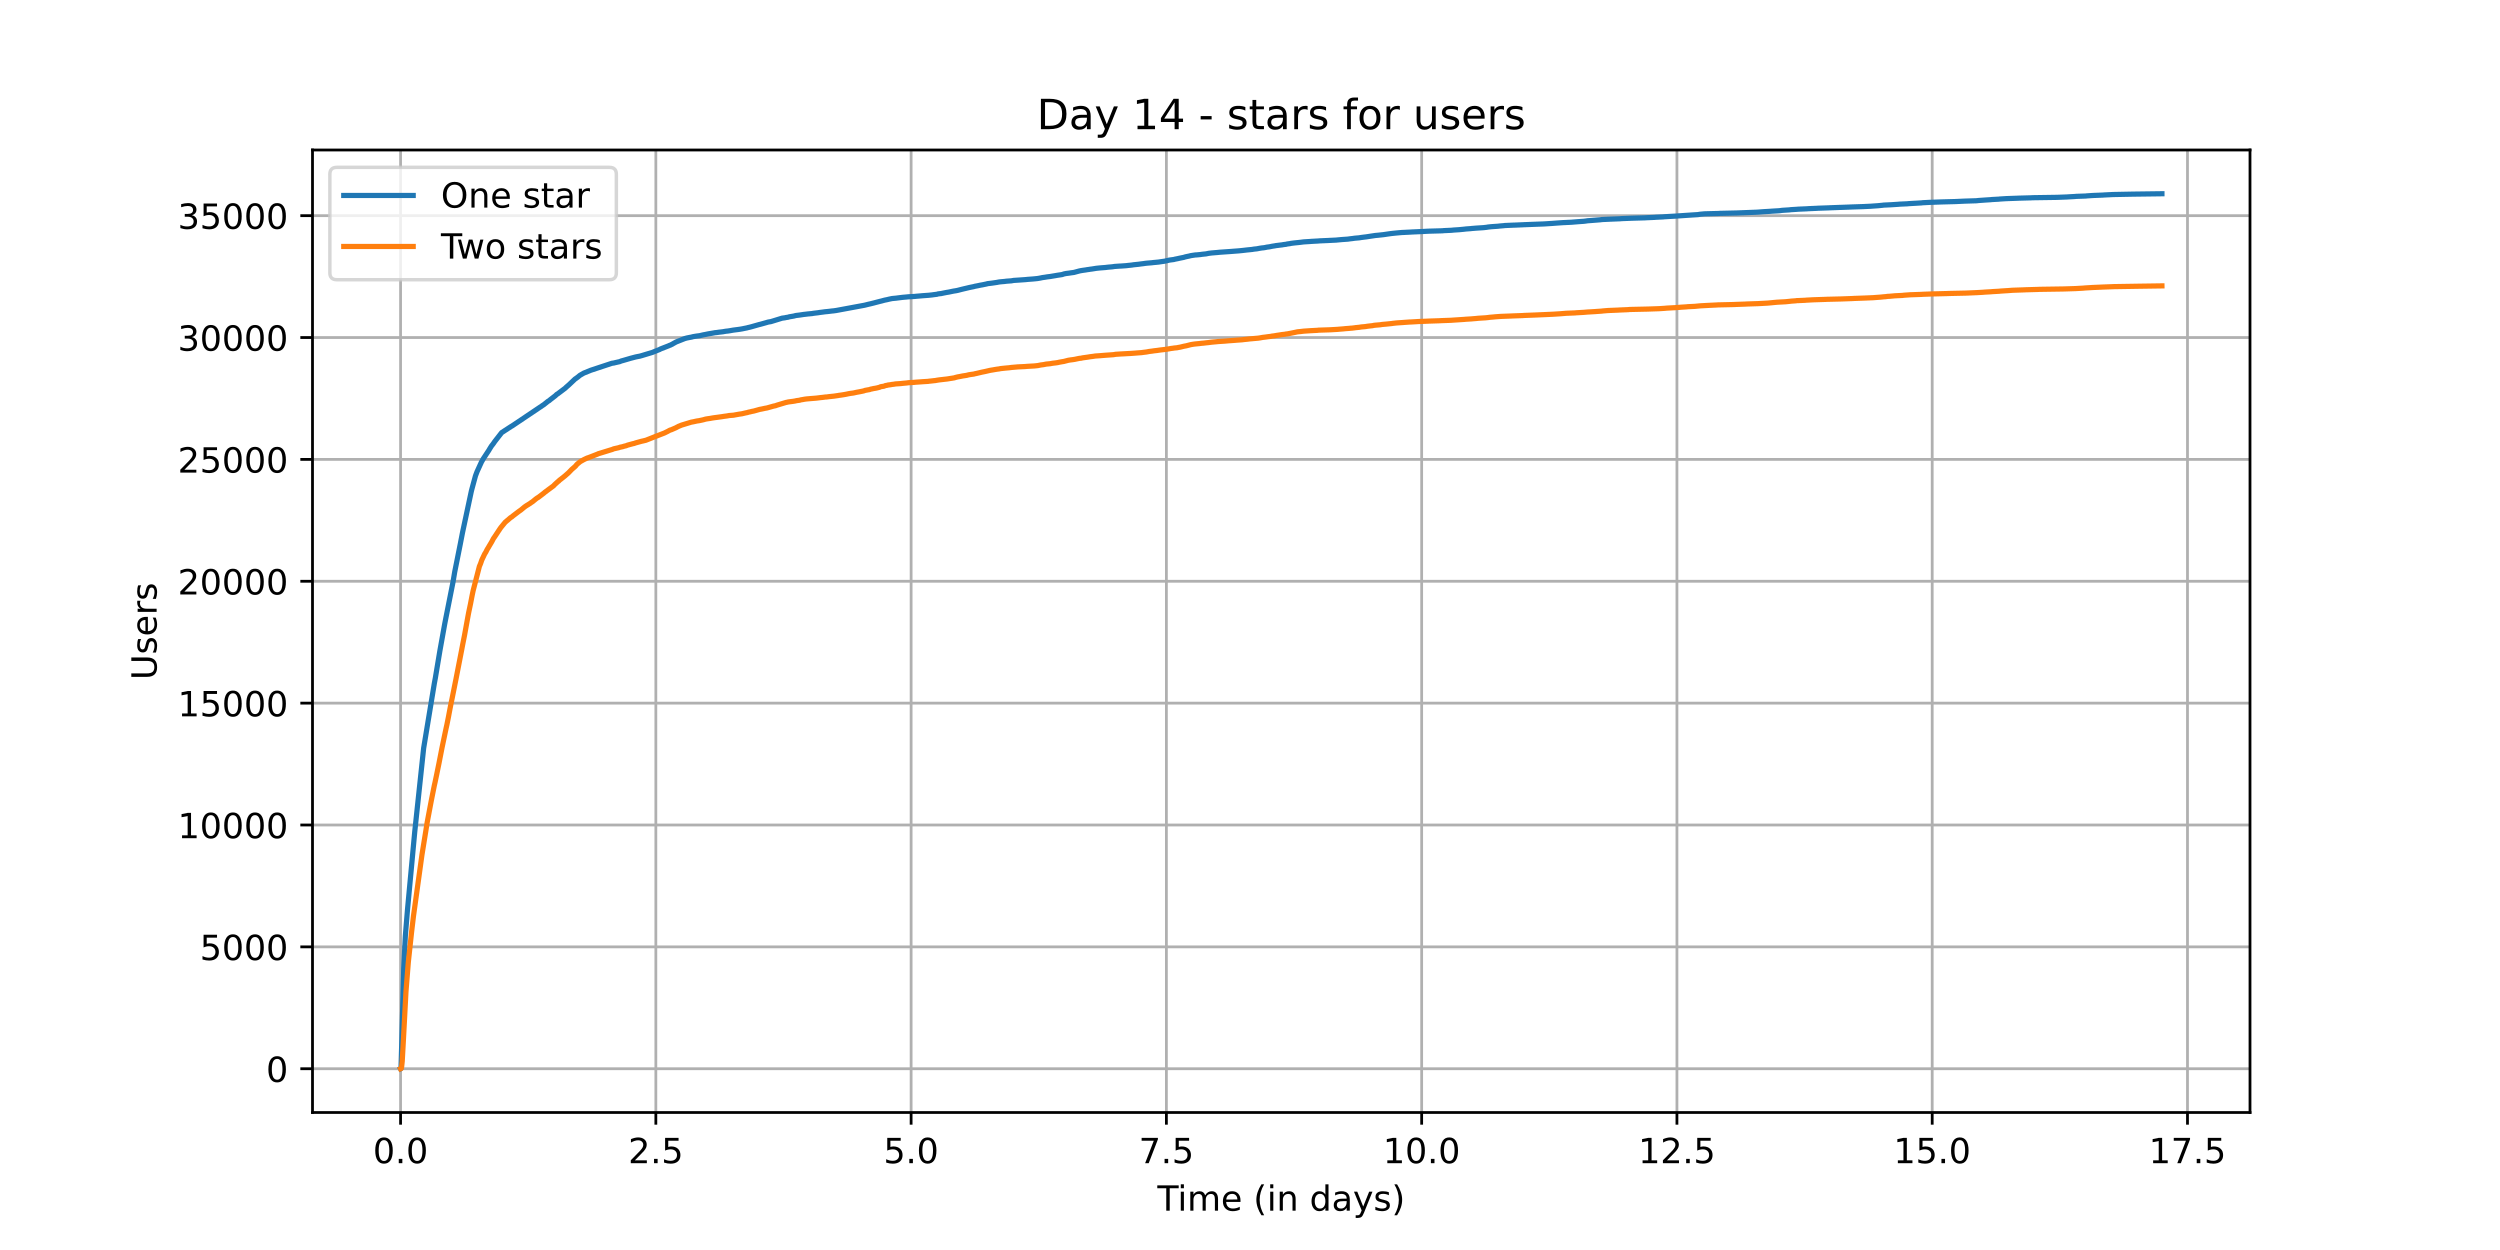 <?xml version="1.0" encoding="utf-8" standalone="no"?>
<!DOCTYPE svg PUBLIC "-//W3C//DTD SVG 1.1//EN"
  "http://www.w3.org/Graphics/SVG/1.1/DTD/svg11.dtd">
<!-- Created with matplotlib (https://matplotlib.org/) -->
<svg height="360pt" version="1.1" viewBox="0 0 720 360" width="720pt" xmlns="http://www.w3.org/2000/svg" xmlns:xlink="http://www.w3.org/1999/xlink">
 <defs>
  <style type="text/css">*{stroke-linecap:butt;stroke-linejoin:round;}</style>
 </defs>
 <g id="figure_1">
  <g id="patch_1">
   <path d="M 0 360 
L 720 360 
L 720 0 
L 0 0 
z
" style="fill:#ffffff;"/>
  </g>
  <g id="axes_1">
   <g id="patch_2">
    <path d="M 90 320.4 
L 648 320.4 
L 648 43.2 
L 90 43.2 
z
" style="fill:#ffffff;"/>
   </g>
   <g id="matplotlib.axis_1">
    <g id="xtick_1">
     <g id="line2d_1">
      <path clip-path="url(#pca34bfe42b)" d="M 115.364 320.4 
L 115.364 43.2 
" style="fill:none;stroke:#b0b0b0;stroke-linecap:square;stroke-width:0.8;"/>
     </g>
     <g id="line2d_2">
      <defs>
       <path d="M 0 0 
L 0 3.5 
" id="md247c8f1d0" style="stroke:#000000;stroke-width:0.8;"/>
      </defs>
      <g>
       <use style="stroke:#000000;stroke-width:0.8;" x="115.364" xlink:href="#md247c8f1d0" y="320.4"/>
      </g>
     </g>
     <g id="text_1">
      <!-- 0.0 -->
      <g transform="translate(107.412 334.998)scale(0.1 -0.1)">
       <defs>
        <path d="M 31.781 66.406 
Q 24.172 66.406 20.328 58.906 
Q 16.5 51.422 16.5 36.375 
Q 16.5 21.391 20.328 13.891 
Q 24.172 6.391 31.781 6.391 
Q 39.453 6.391 43.281 13.891 
Q 47.125 21.391 47.125 36.375 
Q 47.125 51.422 43.281 58.906 
Q 39.453 66.406 31.781 66.406 
z
M 31.781 74.219 
Q 44.047 74.219 50.516 64.516 
Q 56.984 54.828 56.984 36.375 
Q 56.984 17.969 50.516 8.266 
Q 44.047 -1.422 31.781 -1.422 
Q 19.531 -1.422 13.062 8.266 
Q 6.594 17.969 6.594 36.375 
Q 6.594 54.828 13.062 64.516 
Q 19.531 74.219 31.781 74.219 
z
" id="DejaVuSans-48"/>
        <path d="M 10.688 12.406 
L 21 12.406 
L 21 0 
L 10.688 0 
z
" id="DejaVuSans-46"/>
       </defs>
       <use xlink:href="#DejaVuSans-48"/>
       <use x="63.623" xlink:href="#DejaVuSans-46"/>
       <use x="95.41" xlink:href="#DejaVuSans-48"/>
      </g>
     </g>
    </g>
    <g id="xtick_2">
     <g id="line2d_3">
      <path clip-path="url(#pca34bfe42b)" d="M 188.882 320.4 
L 188.882 43.2 
" style="fill:none;stroke:#b0b0b0;stroke-linecap:square;stroke-width:0.8;"/>
     </g>
     <g id="line2d_4">
      <g>
       <use style="stroke:#000000;stroke-width:0.8;" x="188.882" xlink:href="#md247c8f1d0" y="320.4"/>
      </g>
     </g>
     <g id="text_2">
      <!-- 2.5 -->
      <g transform="translate(180.931 334.998)scale(0.1 -0.1)">
       <defs>
        <path d="M 19.188 8.297 
L 53.609 8.297 
L 53.609 0 
L 7.328 0 
L 7.328 8.297 
Q 12.938 14.109 22.625 23.891 
Q 32.328 33.688 34.812 36.531 
Q 39.547 41.844 41.422 45.531 
Q 43.312 49.219 43.312 52.781 
Q 43.312 58.594 39.234 62.25 
Q 35.156 65.922 28.609 65.922 
Q 23.969 65.922 18.812 64.312 
Q 13.672 62.703 7.812 59.422 
L 7.812 69.391 
Q 13.766 71.781 18.938 73 
Q 24.125 74.219 28.422 74.219 
Q 39.75 74.219 46.484 68.547 
Q 53.219 62.891 53.219 53.422 
Q 53.219 48.922 51.531 44.891 
Q 49.859 40.875 45.406 35.406 
Q 44.188 33.984 37.641 27.219 
Q 31.109 20.453 19.188 8.297 
z
" id="DejaVuSans-50"/>
        <path d="M 10.797 72.906 
L 49.516 72.906 
L 49.516 64.594 
L 19.828 64.594 
L 19.828 46.734 
Q 21.969 47.469 24.109 47.828 
Q 26.266 48.188 28.422 48.188 
Q 40.625 48.188 47.75 41.5 
Q 54.891 34.812 54.891 23.391 
Q 54.891 11.625 47.562 5.094 
Q 40.234 -1.422 26.906 -1.422 
Q 22.312 -1.422 17.547 -0.641 
Q 12.797 0.141 7.719 1.703 
L 7.719 11.625 
Q 12.109 9.234 16.797 8.062 
Q 21.484 6.891 26.703 6.891 
Q 35.156 6.891 40.078 11.328 
Q 45.016 15.766 45.016 23.391 
Q 45.016 31 40.078 35.438 
Q 35.156 39.891 26.703 39.891 
Q 22.75 39.891 18.812 39.016 
Q 14.891 38.141 10.797 36.281 
z
" id="DejaVuSans-53"/>
       </defs>
       <use xlink:href="#DejaVuSans-50"/>
       <use x="63.623" xlink:href="#DejaVuSans-46"/>
       <use x="95.41" xlink:href="#DejaVuSans-53"/>
      </g>
     </g>
    </g>
    <g id="xtick_3">
     <g id="line2d_5">
      <path clip-path="url(#pca34bfe42b)" d="M 262.401 320.4 
L 262.401 43.2 
" style="fill:none;stroke:#b0b0b0;stroke-linecap:square;stroke-width:0.8;"/>
     </g>
     <g id="line2d_6">
      <g>
       <use style="stroke:#000000;stroke-width:0.8;" x="262.401" xlink:href="#md247c8f1d0" y="320.4"/>
      </g>
     </g>
     <g id="text_3">
      <!-- 5.0 -->
      <g transform="translate(254.45 334.998)scale(0.1 -0.1)">
       <use xlink:href="#DejaVuSans-53"/>
       <use x="63.623" xlink:href="#DejaVuSans-46"/>
       <use x="95.41" xlink:href="#DejaVuSans-48"/>
      </g>
     </g>
    </g>
    <g id="xtick_4">
     <g id="line2d_7">
      <path clip-path="url(#pca34bfe42b)" d="M 335.92 320.4 
L 335.92 43.2 
" style="fill:none;stroke:#b0b0b0;stroke-linecap:square;stroke-width:0.8;"/>
     </g>
     <g id="line2d_8">
      <g>
       <use style="stroke:#000000;stroke-width:0.8;" x="335.92" xlink:href="#md247c8f1d0" y="320.4"/>
      </g>
     </g>
     <g id="text_4">
      <!-- 7.5 -->
      <g transform="translate(327.968 334.998)scale(0.1 -0.1)">
       <defs>
        <path d="M 8.203 72.906 
L 55.078 72.906 
L 55.078 68.703 
L 28.609 0 
L 18.312 0 
L 43.219 64.594 
L 8.203 64.594 
z
" id="DejaVuSans-55"/>
       </defs>
       <use xlink:href="#DejaVuSans-55"/>
       <use x="63.623" xlink:href="#DejaVuSans-46"/>
       <use x="95.41" xlink:href="#DejaVuSans-53"/>
      </g>
     </g>
    </g>
    <g id="xtick_5">
     <g id="line2d_9">
      <path clip-path="url(#pca34bfe42b)" d="M 409.439 320.4 
L 409.439 43.2 
" style="fill:none;stroke:#b0b0b0;stroke-linecap:square;stroke-width:0.8;"/>
     </g>
     <g id="line2d_10">
      <g>
       <use style="stroke:#000000;stroke-width:0.8;" x="409.439" xlink:href="#md247c8f1d0" y="320.4"/>
      </g>
     </g>
     <g id="text_5">
      <!-- 10.0 -->
      <g transform="translate(398.306 334.998)scale(0.1 -0.1)">
       <defs>
        <path d="M 12.406 8.297 
L 28.516 8.297 
L 28.516 63.922 
L 10.984 60.406 
L 10.984 69.391 
L 28.422 72.906 
L 38.281 72.906 
L 38.281 8.297 
L 54.391 8.297 
L 54.391 0 
L 12.406 0 
z
" id="DejaVuSans-49"/>
       </defs>
       <use xlink:href="#DejaVuSans-49"/>
       <use x="63.623" xlink:href="#DejaVuSans-48"/>
       <use x="127.246" xlink:href="#DejaVuSans-46"/>
       <use x="159.033" xlink:href="#DejaVuSans-48"/>
      </g>
     </g>
    </g>
    <g id="xtick_6">
     <g id="line2d_11">
      <path clip-path="url(#pca34bfe42b)" d="M 482.957 320.4 
L 482.957 43.2 
" style="fill:none;stroke:#b0b0b0;stroke-linecap:square;stroke-width:0.8;"/>
     </g>
     <g id="line2d_12">
      <g>
       <use style="stroke:#000000;stroke-width:0.8;" x="482.957" xlink:href="#md247c8f1d0" y="320.4"/>
      </g>
     </g>
     <g id="text_6">
      <!-- 12.5 -->
      <g transform="translate(471.824 334.998)scale(0.1 -0.1)">
       <use xlink:href="#DejaVuSans-49"/>
       <use x="63.623" xlink:href="#DejaVuSans-50"/>
       <use x="127.246" xlink:href="#DejaVuSans-46"/>
       <use x="159.033" xlink:href="#DejaVuSans-53"/>
      </g>
     </g>
    </g>
    <g id="xtick_7">
     <g id="line2d_13">
      <path clip-path="url(#pca34bfe42b)" d="M 556.476 320.4 
L 556.476 43.2 
" style="fill:none;stroke:#b0b0b0;stroke-linecap:square;stroke-width:0.8;"/>
     </g>
     <g id="line2d_14">
      <g>
       <use style="stroke:#000000;stroke-width:0.8;" x="556.476" xlink:href="#md247c8f1d0" y="320.4"/>
      </g>
     </g>
     <g id="text_7">
      <!-- 15.0 -->
      <g transform="translate(545.343 334.998)scale(0.1 -0.1)">
       <use xlink:href="#DejaVuSans-49"/>
       <use x="63.623" xlink:href="#DejaVuSans-53"/>
       <use x="127.246" xlink:href="#DejaVuSans-46"/>
       <use x="159.033" xlink:href="#DejaVuSans-48"/>
      </g>
     </g>
    </g>
    <g id="xtick_8">
     <g id="line2d_15">
      <path clip-path="url(#pca34bfe42b)" d="M 629.995 320.4 
L 629.995 43.2 
" style="fill:none;stroke:#b0b0b0;stroke-linecap:square;stroke-width:0.8;"/>
     </g>
     <g id="line2d_16">
      <g>
       <use style="stroke:#000000;stroke-width:0.8;" x="629.995" xlink:href="#md247c8f1d0" y="320.4"/>
      </g>
     </g>
     <g id="text_8">
      <!-- 17.5 -->
      <g transform="translate(618.862 334.998)scale(0.1 -0.1)">
       <use xlink:href="#DejaVuSans-49"/>
       <use x="63.623" xlink:href="#DejaVuSans-55"/>
       <use x="127.246" xlink:href="#DejaVuSans-46"/>
       <use x="159.033" xlink:href="#DejaVuSans-53"/>
      </g>
     </g>
    </g>
    <g id="text_9">
     <!-- Time (in days) -->
     <g transform="translate(333.327 348.677)scale(0.1 -0.1)">
      <defs>
       <path d="M -0.297 72.906 
L 61.375 72.906 
L 61.375 64.594 
L 35.5 64.594 
L 35.5 0 
L 25.594 0 
L 25.594 64.594 
L -0.297 64.594 
z
" id="DejaVuSans-84"/>
       <path d="M 9.422 54.688 
L 18.406 54.688 
L 18.406 0 
L 9.422 0 
z
M 9.422 75.984 
L 18.406 75.984 
L 18.406 64.594 
L 9.422 64.594 
z
" id="DejaVuSans-105"/>
       <path d="M 52 44.188 
Q 55.375 50.25 60.062 53.125 
Q 64.75 56 71.094 56 
Q 79.641 56 84.281 50.016 
Q 88.922 44.047 88.922 33.016 
L 88.922 0 
L 79.891 0 
L 79.891 32.719 
Q 79.891 40.578 77.094 44.375 
Q 74.312 48.188 68.609 48.188 
Q 61.625 48.188 57.562 43.547 
Q 53.516 38.922 53.516 30.906 
L 53.516 0 
L 44.484 0 
L 44.484 32.719 
Q 44.484 40.625 41.703 44.406 
Q 38.922 48.188 33.109 48.188 
Q 26.219 48.188 22.156 43.531 
Q 18.109 38.875 18.109 30.906 
L 18.109 0 
L 9.078 0 
L 9.078 54.688 
L 18.109 54.688 
L 18.109 46.188 
Q 21.188 51.219 25.484 53.609 
Q 29.781 56 35.688 56 
Q 41.656 56 45.828 52.969 
Q 50 49.953 52 44.188 
z
" id="DejaVuSans-109"/>
       <path d="M 56.203 29.594 
L 56.203 25.203 
L 14.891 25.203 
Q 15.484 15.922 20.484 11.062 
Q 25.484 6.203 34.422 6.203 
Q 39.594 6.203 44.453 7.469 
Q 49.312 8.734 54.109 11.281 
L 54.109 2.781 
Q 49.266 0.734 44.188 -0.344 
Q 39.109 -1.422 33.891 -1.422 
Q 20.797 -1.422 13.156 6.188 
Q 5.516 13.812 5.516 26.812 
Q 5.516 40.234 12.766 48.109 
Q 20.016 56 32.328 56 
Q 43.359 56 49.781 48.891 
Q 56.203 41.797 56.203 29.594 
z
M 47.219 32.234 
Q 47.125 39.594 43.094 43.984 
Q 39.062 48.391 32.422 48.391 
Q 24.906 48.391 20.391 44.141 
Q 15.875 39.891 15.188 32.172 
z
" id="DejaVuSans-101"/>
       <path id="DejaVuSans-32"/>
       <path d="M 31 75.875 
Q 24.469 64.656 21.281 53.656 
Q 18.109 42.672 18.109 31.391 
Q 18.109 20.125 21.312 9.062 
Q 24.516 -2 31 -13.188 
L 23.188 -13.188 
Q 15.875 -1.703 12.234 9.375 
Q 8.594 20.453 8.594 31.391 
Q 8.594 42.281 12.203 53.312 
Q 15.828 64.359 23.188 75.875 
z
" id="DejaVuSans-40"/>
       <path d="M 54.891 33.016 
L 54.891 0 
L 45.906 0 
L 45.906 32.719 
Q 45.906 40.484 42.875 44.328 
Q 39.844 48.188 33.797 48.188 
Q 26.516 48.188 22.312 43.547 
Q 18.109 38.922 18.109 30.906 
L 18.109 0 
L 9.078 0 
L 9.078 54.688 
L 18.109 54.688 
L 18.109 46.188 
Q 21.344 51.125 25.703 53.562 
Q 30.078 56 35.797 56 
Q 45.219 56 50.047 50.172 
Q 54.891 44.344 54.891 33.016 
z
" id="DejaVuSans-110"/>
       <path d="M 45.406 46.391 
L 45.406 75.984 
L 54.391 75.984 
L 54.391 0 
L 45.406 0 
L 45.406 8.203 
Q 42.578 3.328 38.25 0.953 
Q 33.938 -1.422 27.875 -1.422 
Q 17.969 -1.422 11.734 6.484 
Q 5.516 14.406 5.516 27.297 
Q 5.516 40.188 11.734 48.094 
Q 17.969 56 27.875 56 
Q 33.938 56 38.25 53.625 
Q 42.578 51.266 45.406 46.391 
z
M 14.797 27.297 
Q 14.797 17.391 18.875 11.75 
Q 22.953 6.109 30.078 6.109 
Q 37.203 6.109 41.297 11.75 
Q 45.406 17.391 45.406 27.297 
Q 45.406 37.203 41.297 42.844 
Q 37.203 48.484 30.078 48.484 
Q 22.953 48.484 18.875 42.844 
Q 14.797 37.203 14.797 27.297 
z
" id="DejaVuSans-100"/>
       <path d="M 34.281 27.484 
Q 23.391 27.484 19.188 25 
Q 14.984 22.516 14.984 16.5 
Q 14.984 11.719 18.141 8.906 
Q 21.297 6.109 26.703 6.109 
Q 34.188 6.109 38.703 11.406 
Q 43.219 16.703 43.219 25.484 
L 43.219 27.484 
z
M 52.203 31.203 
L 52.203 0 
L 43.219 0 
L 43.219 8.297 
Q 40.141 3.328 35.547 0.953 
Q 30.953 -1.422 24.312 -1.422 
Q 15.922 -1.422 10.953 3.297 
Q 6 8.016 6 15.922 
Q 6 25.141 12.172 29.828 
Q 18.359 34.516 30.609 34.516 
L 43.219 34.516 
L 43.219 35.406 
Q 43.219 41.609 39.141 45 
Q 35.062 48.391 27.688 48.391 
Q 23 48.391 18.547 47.266 
Q 14.109 46.141 10.016 43.891 
L 10.016 52.203 
Q 14.938 54.109 19.578 55.047 
Q 24.219 56 28.609 56 
Q 40.484 56 46.344 49.844 
Q 52.203 43.703 52.203 31.203 
z
" id="DejaVuSans-97"/>
       <path d="M 32.172 -5.078 
Q 28.375 -14.844 24.75 -17.812 
Q 21.141 -20.797 15.094 -20.797 
L 7.906 -20.797 
L 7.906 -13.281 
L 13.188 -13.281 
Q 16.891 -13.281 18.938 -11.516 
Q 21 -9.766 23.484 -3.219 
L 25.094 0.875 
L 2.984 54.688 
L 12.5 54.688 
L 29.594 11.922 
L 46.688 54.688 
L 56.203 54.688 
z
" id="DejaVuSans-121"/>
       <path d="M 44.281 53.078 
L 44.281 44.578 
Q 40.484 46.531 36.375 47.5 
Q 32.281 48.484 27.875 48.484 
Q 21.188 48.484 17.844 46.438 
Q 14.5 44.391 14.5 40.281 
Q 14.5 37.156 16.891 35.375 
Q 19.281 33.594 26.516 31.984 
L 29.594 31.297 
Q 39.156 29.25 43.188 25.516 
Q 47.219 21.781 47.219 15.094 
Q 47.219 7.469 41.188 3.016 
Q 35.156 -1.422 24.609 -1.422 
Q 20.219 -1.422 15.453 -0.562 
Q 10.688 0.297 5.422 2 
L 5.422 11.281 
Q 10.406 8.688 15.234 7.391 
Q 20.062 6.109 24.812 6.109 
Q 31.156 6.109 34.562 8.281 
Q 37.984 10.453 37.984 14.406 
Q 37.984 18.062 35.516 20.016 
Q 33.062 21.969 24.703 23.781 
L 21.578 24.516 
Q 13.234 26.266 9.516 29.906 
Q 5.812 33.547 5.812 39.891 
Q 5.812 47.609 11.281 51.797 
Q 16.75 56 26.812 56 
Q 31.781 56 36.172 55.266 
Q 40.578 54.547 44.281 53.078 
z
" id="DejaVuSans-115"/>
       <path d="M 8.016 75.875 
L 15.828 75.875 
Q 23.141 64.359 26.781 53.312 
Q 30.422 42.281 30.422 31.391 
Q 30.422 20.453 26.781 9.375 
Q 23.141 -1.703 15.828 -13.188 
L 8.016 -13.188 
Q 14.5 -2 17.703 9.062 
Q 20.906 20.125 20.906 31.391 
Q 20.906 42.672 17.703 53.656 
Q 14.5 64.656 8.016 75.875 
z
" id="DejaVuSans-41"/>
      </defs>
      <use xlink:href="#DejaVuSans-84"/>
      <use x="57.959" xlink:href="#DejaVuSans-105"/>
      <use x="85.742" xlink:href="#DejaVuSans-109"/>
      <use x="183.154" xlink:href="#DejaVuSans-101"/>
      <use x="244.678" xlink:href="#DejaVuSans-32"/>
      <use x="276.465" xlink:href="#DejaVuSans-40"/>
      <use x="315.479" xlink:href="#DejaVuSans-105"/>
      <use x="343.262" xlink:href="#DejaVuSans-110"/>
      <use x="406.641" xlink:href="#DejaVuSans-32"/>
      <use x="438.428" xlink:href="#DejaVuSans-100"/>
      <use x="501.904" xlink:href="#DejaVuSans-97"/>
      <use x="563.184" xlink:href="#DejaVuSans-121"/>
      <use x="622.363" xlink:href="#DejaVuSans-115"/>
      <use x="674.463" xlink:href="#DejaVuSans-41"/>
     </g>
    </g>
   </g>
   <g id="matplotlib.axis_2">
    <g id="ytick_1">
     <g id="line2d_17">
      <path clip-path="url(#pca34bfe42b)" d="M 90 307.8 
L 648 307.8 
" style="fill:none;stroke:#b0b0b0;stroke-linecap:square;stroke-width:0.8;"/>
     </g>
     <g id="line2d_18">
      <defs>
       <path d="M 0 0 
L -3.5 0 
" id="m1f4fe173f6" style="stroke:#000000;stroke-width:0.8;"/>
      </defs>
      <g>
       <use style="stroke:#000000;stroke-width:0.8;" x="90" xlink:href="#m1f4fe173f6" y="307.8"/>
      </g>
     </g>
     <g id="text_10">
      <!-- 0 -->
      <g transform="translate(76.638 311.599)scale(0.1 -0.1)">
       <use xlink:href="#DejaVuSans-48"/>
      </g>
     </g>
    </g>
    <g id="ytick_2">
     <g id="line2d_19">
      <path clip-path="url(#pca34bfe42b)" d="M 90 272.702 
L 648 272.702 
" style="fill:none;stroke:#b0b0b0;stroke-linecap:square;stroke-width:0.8;"/>
     </g>
     <g id="line2d_20">
      <g>
       <use style="stroke:#000000;stroke-width:0.8;" x="90" xlink:href="#m1f4fe173f6" y="272.702"/>
      </g>
     </g>
     <g id="text_11">
      <!-- 5000 -->
      <g transform="translate(57.55 276.501)scale(0.1 -0.1)">
       <use xlink:href="#DejaVuSans-53"/>
       <use x="63.623" xlink:href="#DejaVuSans-48"/>
       <use x="127.246" xlink:href="#DejaVuSans-48"/>
       <use x="190.869" xlink:href="#DejaVuSans-48"/>
      </g>
     </g>
    </g>
    <g id="ytick_3">
     <g id="line2d_21">
      <path clip-path="url(#pca34bfe42b)" d="M 90 237.603 
L 648 237.603 
" style="fill:none;stroke:#b0b0b0;stroke-linecap:square;stroke-width:0.8;"/>
     </g>
     <g id="line2d_22">
      <g>
       <use style="stroke:#000000;stroke-width:0.8;" x="90" xlink:href="#m1f4fe173f6" y="237.603"/>
      </g>
     </g>
     <g id="text_12">
      <!-- 10000 -->
      <g transform="translate(51.188 241.402)scale(0.1 -0.1)">
       <use xlink:href="#DejaVuSans-49"/>
       <use x="63.623" xlink:href="#DejaVuSans-48"/>
       <use x="127.246" xlink:href="#DejaVuSans-48"/>
       <use x="190.869" xlink:href="#DejaVuSans-48"/>
       <use x="254.492" xlink:href="#DejaVuSans-48"/>
      </g>
     </g>
    </g>
    <g id="ytick_4">
     <g id="line2d_23">
      <path clip-path="url(#pca34bfe42b)" d="M 90 202.505 
L 648 202.505 
" style="fill:none;stroke:#b0b0b0;stroke-linecap:square;stroke-width:0.8;"/>
     </g>
     <g id="line2d_24">
      <g>
       <use style="stroke:#000000;stroke-width:0.8;" x="90" xlink:href="#m1f4fe173f6" y="202.505"/>
      </g>
     </g>
     <g id="text_13">
      <!-- 15000 -->
      <g transform="translate(51.188 206.304)scale(0.1 -0.1)">
       <use xlink:href="#DejaVuSans-49"/>
       <use x="63.623" xlink:href="#DejaVuSans-53"/>
       <use x="127.246" xlink:href="#DejaVuSans-48"/>
       <use x="190.869" xlink:href="#DejaVuSans-48"/>
       <use x="254.492" xlink:href="#DejaVuSans-48"/>
      </g>
     </g>
    </g>
    <g id="ytick_5">
     <g id="line2d_25">
      <path clip-path="url(#pca34bfe42b)" d="M 90 167.406 
L 648 167.406 
" style="fill:none;stroke:#b0b0b0;stroke-linecap:square;stroke-width:0.8;"/>
     </g>
     <g id="line2d_26">
      <g>
       <use style="stroke:#000000;stroke-width:0.8;" x="90" xlink:href="#m1f4fe173f6" y="167.406"/>
      </g>
     </g>
     <g id="text_14">
      <!-- 20000 -->
      <g transform="translate(51.188 171.205)scale(0.1 -0.1)">
       <use xlink:href="#DejaVuSans-50"/>
       <use x="63.623" xlink:href="#DejaVuSans-48"/>
       <use x="127.246" xlink:href="#DejaVuSans-48"/>
       <use x="190.869" xlink:href="#DejaVuSans-48"/>
       <use x="254.492" xlink:href="#DejaVuSans-48"/>
      </g>
     </g>
    </g>
    <g id="ytick_6">
     <g id="line2d_27">
      <path clip-path="url(#pca34bfe42b)" d="M 90 132.308 
L 648 132.308 
" style="fill:none;stroke:#b0b0b0;stroke-linecap:square;stroke-width:0.8;"/>
     </g>
     <g id="line2d_28">
      <g>
       <use style="stroke:#000000;stroke-width:0.8;" x="90" xlink:href="#m1f4fe173f6" y="132.308"/>
      </g>
     </g>
     <g id="text_15">
      <!-- 25000 -->
      <g transform="translate(51.188 136.107)scale(0.1 -0.1)">
       <use xlink:href="#DejaVuSans-50"/>
       <use x="63.623" xlink:href="#DejaVuSans-53"/>
       <use x="127.246" xlink:href="#DejaVuSans-48"/>
       <use x="190.869" xlink:href="#DejaVuSans-48"/>
       <use x="254.492" xlink:href="#DejaVuSans-48"/>
      </g>
     </g>
    </g>
    <g id="ytick_7">
     <g id="line2d_29">
      <path clip-path="url(#pca34bfe42b)" d="M 90 97.209 
L 648 97.209 
" style="fill:none;stroke:#b0b0b0;stroke-linecap:square;stroke-width:0.8;"/>
     </g>
     <g id="line2d_30">
      <g>
       <use style="stroke:#000000;stroke-width:0.8;" x="90" xlink:href="#m1f4fe173f6" y="97.209"/>
      </g>
     </g>
     <g id="text_16">
      <!-- 30000 -->
      <g transform="translate(51.188 101.008)scale(0.1 -0.1)">
       <defs>
        <path d="M 40.578 39.312 
Q 47.656 37.797 51.625 33 
Q 55.609 28.219 55.609 21.188 
Q 55.609 10.406 48.188 4.484 
Q 40.766 -1.422 27.094 -1.422 
Q 22.516 -1.422 17.656 -0.516 
Q 12.797 0.391 7.625 2.203 
L 7.625 11.719 
Q 11.719 9.328 16.594 8.109 
Q 21.484 6.891 26.812 6.891 
Q 36.078 6.891 40.938 10.547 
Q 45.797 14.203 45.797 21.188 
Q 45.797 27.641 41.281 31.266 
Q 36.766 34.906 28.719 34.906 
L 20.219 34.906 
L 20.219 43.016 
L 29.109 43.016 
Q 36.375 43.016 40.234 45.922 
Q 44.094 48.828 44.094 54.297 
Q 44.094 59.906 40.109 62.906 
Q 36.141 65.922 28.719 65.922 
Q 24.656 65.922 20.016 65.031 
Q 15.375 64.156 9.812 62.312 
L 9.812 71.094 
Q 15.438 72.656 20.344 73.438 
Q 25.25 74.219 29.594 74.219 
Q 40.828 74.219 47.359 69.109 
Q 53.906 64.016 53.906 55.328 
Q 53.906 49.266 50.438 45.094 
Q 46.969 40.922 40.578 39.312 
z
" id="DejaVuSans-51"/>
       </defs>
       <use xlink:href="#DejaVuSans-51"/>
       <use x="63.623" xlink:href="#DejaVuSans-48"/>
       <use x="127.246" xlink:href="#DejaVuSans-48"/>
       <use x="190.869" xlink:href="#DejaVuSans-48"/>
       <use x="254.492" xlink:href="#DejaVuSans-48"/>
      </g>
     </g>
    </g>
    <g id="ytick_8">
     <g id="line2d_31">
      <path clip-path="url(#pca34bfe42b)" d="M 90 62.111 
L 648 62.111 
" style="fill:none;stroke:#b0b0b0;stroke-linecap:square;stroke-width:0.8;"/>
     </g>
     <g id="line2d_32">
      <g>
       <use style="stroke:#000000;stroke-width:0.8;" x="90" xlink:href="#m1f4fe173f6" y="62.111"/>
      </g>
     </g>
     <g id="text_17">
      <!-- 35000 -->
      <g transform="translate(51.188 65.91)scale(0.1 -0.1)">
       <use xlink:href="#DejaVuSans-51"/>
       <use x="63.623" xlink:href="#DejaVuSans-53"/>
       <use x="127.246" xlink:href="#DejaVuSans-48"/>
       <use x="190.869" xlink:href="#DejaVuSans-48"/>
       <use x="254.492" xlink:href="#DejaVuSans-48"/>
      </g>
     </g>
    </g>
    <g id="text_18">
     <!-- Users -->
     <g transform="translate(45.108 195.801)rotate(-90)scale(0.1 -0.1)">
      <defs>
       <path d="M 8.688 72.906 
L 18.609 72.906 
L 18.609 28.609 
Q 18.609 16.891 22.844 11.734 
Q 27.094 6.594 36.625 6.594 
Q 46.094 6.594 50.344 11.734 
Q 54.594 16.891 54.594 28.609 
L 54.594 72.906 
L 64.5 72.906 
L 64.5 27.391 
Q 64.5 13.141 57.438 5.859 
Q 50.391 -1.422 36.625 -1.422 
Q 22.797 -1.422 15.734 5.859 
Q 8.688 13.141 8.688 27.391 
z
" id="DejaVuSans-85"/>
       <path d="M 41.109 46.297 
Q 39.594 47.172 37.812 47.578 
Q 36.031 48 33.891 48 
Q 26.266 48 22.188 43.047 
Q 18.109 38.094 18.109 28.812 
L 18.109 0 
L 9.078 0 
L 9.078 54.688 
L 18.109 54.688 
L 18.109 46.188 
Q 20.953 51.172 25.484 53.578 
Q 30.031 56 36.531 56 
Q 37.453 56 38.578 55.875 
Q 39.703 55.766 41.062 55.516 
z
" id="DejaVuSans-114"/>
      </defs>
      <use xlink:href="#DejaVuSans-85"/>
      <use x="73.193" xlink:href="#DejaVuSans-115"/>
      <use x="125.293" xlink:href="#DejaVuSans-101"/>
      <use x="186.816" xlink:href="#DejaVuSans-114"/>
      <use x="227.93" xlink:href="#DejaVuSans-115"/>
     </g>
    </g>
   </g>
   <g id="line2d_33">
    <path clip-path="url(#pca34bfe42b)" d="M 115.364 307.8 
L 115.436 307.765 
L 115.497 307.33 
L 115.72 299.776 
L 116.266 279.068 
L 116.732 269.641 
L 117.359 261.982 
L 119.444 239.576 
L 122.014 215.449 
L 125.091 196.798 
L 125.375 195.288 
L 126.692 187.398 
L 128.068 179.747 
L 128.372 178.181 
L 130.477 167.561 
L 130.963 164.675 
L 131.651 161.25 
L 132.541 156.792 
L 133.21 153.353 
L 135.74 141.496 
L 135.922 140.78 
L 136.935 137.053 
L 137.38 135.867 
L 138.655 133.066 
L 138.858 132.715 
L 139.182 132.132 
L 140.356 130.342 
L 140.761 129.731 
L 140.984 129.345 
L 141.51 128.496 
L 142.077 127.766 
L 142.481 127.169 
L 144.485 124.593 
L 147.258 122.789 
L 147.462 122.684 
L 155.561 117.243 
L 155.743 117.138 
L 156.047 116.92 
L 156.229 116.78 
L 156.553 116.591 
L 156.775 116.408 
L 157.423 115.896 
L 157.605 115.741 
L 157.828 115.573 
L 158.192 115.355 
L 158.435 115.137 
L 159.933 113.979 
L 160.358 113.565 
L 160.56 113.467 
L 162.807 111.775 
L 163.03 111.543 
L 163.799 110.877 
L 165.642 109.136 
L 165.824 109.03 
L 166.006 108.89 
L 166.31 108.679 
L 167.019 108.097 
L 168.132 107.451 
L 169.893 106.742 
L 170.096 106.651 
L 176.208 104.629 
L 176.856 104.531 
L 177.018 104.482 
L 178.029 104.25 
L 178.475 104.152 
L 178.718 104.046 
L 178.96 103.948 
L 179.244 103.878 
L 179.608 103.773 
L 181.611 103.19 
L 183.049 102.811 
L 183.555 102.706 
L 184.243 102.579 
L 184.587 102.481 
L 184.891 102.397 
L 185.235 102.291 
L 187.927 101.477 
L 188.17 101.372 
L 189.992 100.642 
L 190.215 100.508 
L 192.544 99.603 
L 192.807 99.477 
L 193.091 99.385 
L 193.374 99.231 
L 193.576 99.147 
L 193.819 98.992 
L 194.731 98.487 
L 197.241 97.497 
L 197.423 97.448 
L 197.807 97.343 
L 198.617 97.181 
L 199.164 97.083 
L 199.488 96.985 
L 200.055 96.879 
L 200.642 96.788 
L 201.492 96.683 
L 202.564 96.43 
L 203.151 96.325 
L 204.021 96.142 
L 204.69 96.037 
L 205.378 95.918 
L 205.944 95.812 
L 206.37 95.777 
L 207.079 95.672 
L 207.545 95.623 
L 208.335 95.524 
L 208.517 95.482 
L 209.165 95.377 
L 209.589 95.342 
L 210.258 95.237 
L 210.521 95.188 
L 211.168 95.075 
L 211.978 94.97 
L 212.484 94.907 
L 213.213 94.801 
L 213.86 94.689 
L 214.346 94.584 
L 215.074 94.443 
L 215.419 94.345 
L 215.682 94.289 
L 216.087 94.191 
L 216.289 94.135 
L 216.613 94.05 
L 216.775 94.001 
L 218.576 93.489 
L 219.021 93.383 
L 220.802 92.885 
L 221.106 92.787 
L 221.369 92.731 
L 222.017 92.625 
L 225.257 91.629 
L 226.047 91.523 
L 226.331 91.453 
L 226.979 91.355 
L 227.343 91.235 
L 228.011 91.13 
L 228.678 91.011 
L 229.023 90.913 
L 229.286 90.856 
L 230.176 90.751 
L 230.763 90.667 
L 231.431 90.562 
L 231.896 90.512 
L 232.746 90.407 
L 232.949 90.393 
L 233.96 90.295 
L 234.122 90.253 
L 234.648 90.182 
L 235.539 90.077 
L 236.166 89.979 
L 236.996 89.874 
L 237.543 89.796 
L 238.554 89.698 
L 238.777 89.67 
L 239.647 89.565 
L 240.092 89.523 
L 240.841 89.417 
L 248.977 87.908 
L 250.132 87.62 
L 250.618 87.515 
L 251.772 87.227 
L 252.156 87.122 
L 253.432 86.792 
L 253.878 86.687 
L 254.181 86.602 
L 254.546 86.504 
L 254.849 86.427 
L 255.376 86.322 
L 255.66 86.258 
L 256.085 86.153 
L 256.935 85.978 
L 258.069 85.872 
L 258.595 85.802 
L 259.445 85.697 
L 259.951 85.634 
L 261.145 85.528 
L 261.611 85.479 
L 263.412 85.374 
L 263.878 85.325 
L 265.133 85.22 
L 265.578 85.177 
L 266.995 85.072 
L 267.399 85.044 
L 268.411 84.939 
L 268.978 84.855 
L 269.848 84.749 
L 270.192 84.637 
L 271.083 84.539 
L 271.366 84.475 
L 271.872 84.37 
L 272.621 84.223 
L 273.269 84.117 
L 274.139 83.935 
L 274.645 83.83 
L 275.211 83.745 
L 275.758 83.64 
L 277.013 83.317 
L 277.438 83.219 
L 277.62 83.17 
L 278.086 83.064 
L 279.139 82.812 
L 279.644 82.706 
L 280.414 82.552 
L 280.778 82.447 
L 281.527 82.306 
L 282.012 82.201 
L 282.296 82.138 
L 282.923 82.033 
L 283.793 81.85 
L 284.198 81.766 
L 284.38 81.696 
L 285.311 81.59 
L 285.837 81.52 
L 286.546 81.415 
L 287.112 81.331 
L 287.638 81.225 
L 288.145 81.162 
L 289.318 81.057 
L 289.844 80.987 
L 291.261 80.881 
L 291.929 80.762 
L 293.508 80.657 
L 293.912 80.629 
L 295.41 80.523 
L 295.896 80.467 
L 297.292 80.362 
L 297.717 80.327 
L 298.769 80.222 
L 299.437 80.109 
L 299.923 80.011 
L 300.207 79.948 
L 300.976 79.842 
L 301.603 79.737 
L 302.352 79.646 
L 302.514 79.625 
L 303.161 79.513 
L 303.809 79.407 
L 304.517 79.281 
L 305.225 79.176 
L 305.833 79.084 
L 306.156 78.986 
L 306.379 78.902 
L 306.845 78.804 
L 307.027 78.768 
L 307.877 78.663 
L 308.504 78.565 
L 309.294 78.46 
L 310.853 78.038 
L 311.379 77.933 
L 311.966 77.842 
L 312.714 77.737 
L 312.978 77.687 
L 313.726 77.582 
L 313.989 77.533 
L 314.475 77.477 
L 315.123 77.372 
L 315.73 77.273 
L 316.742 77.168 
L 317.167 77.133 
L 318.422 77.035 
L 318.664 76.999 
L 319.15 76.943 
L 320.364 76.838 
L 320.972 76.74 
L 322.49 76.634 
L 322.854 76.62 
L 324.351 76.515 
L 324.857 76.452 
L 325.89 76.347 
L 326.476 76.255 
L 327.488 76.15 
L 327.955 76.101 
L 328.704 75.996 
L 329.19 75.94 
L 329.919 75.834 
L 330.384 75.785 
L 331.659 75.68 
L 332.165 75.617 
L 333.298 75.511 
L 333.764 75.462 
L 334.431 75.357 
L 334.674 75.322 
L 335.403 75.223 
L 335.686 75.16 
L 336.091 75.055 
L 336.314 75.027 
L 336.698 74.922 
L 337.245 74.844 
L 338.054 74.739 
L 338.378 74.648 
L 339.168 74.493 
L 339.613 74.388 
L 340.403 74.227 
L 340.909 74.128 
L 341.273 74.009 
L 341.719 73.904 
L 342.509 73.742 
L 342.893 73.637 
L 343.541 73.532 
L 344.27 73.426 
L 344.634 73.412 
L 345.727 73.307 
L 346.294 73.223 
L 347.327 73.118 
L 348.116 72.956 
L 348.986 72.851 
L 349.412 72.816 
L 350.686 72.71 
L 351.172 72.654 
L 352.669 72.549 
L 353.075 72.521 
L 354.572 72.416 
L 354.997 72.381 
L 356.413 72.275 
L 356.839 72.24 
L 357.871 72.135 
L 358.356 72.079 
L 359.267 71.973 
L 359.712 71.931 
L 360.724 71.826 
L 361.007 71.763 
L 361.999 71.657 
L 362.788 71.503 
L 363.476 71.398 
L 363.902 71.363 
L 364.488 71.264 
L 364.792 71.187 
L 365.602 71.082 
L 366.452 70.906 
L 367.12 70.808 
L 367.403 70.745 
L 368.213 70.647 
L 368.456 70.612 
L 369.306 70.513 
L 369.59 70.45 
L 370.399 70.352 
L 370.703 70.268 
L 371.513 70.162 
L 371.796 70.092 
L 372.586 69.987 
L 373.052 69.938 
L 374.104 69.832 
L 374.59 69.776 
L 375.4 69.671 
L 375.805 69.643 
L 377.465 69.538 
L 377.687 69.516 
L 379.61 69.411 
L 380.055 69.369 
L 382.463 69.264 
L 382.848 69.243 
L 384.892 69.144 
L 385.114 69.116 
L 386.227 69.011 
L 386.652 68.976 
L 388.171 68.871 
L 388.717 68.793 
L 389.604 68.688 
L 390.171 68.604 
L 391.405 68.499 
L 392.053 68.393 
L 392.882 68.288 
L 393.368 68.232 
L 394.076 68.127 
L 394.703 68.028 
L 395.412 67.923 
L 396.039 67.825 
L 397.112 67.726 
L 397.335 67.698 
L 398.327 67.593 
L 398.873 67.516 
L 399.582 67.411 
L 399.825 67.375 
L 400.574 67.27 
L 401.06 67.214 
L 402.092 67.109 
L 402.538 67.067 
L 403.732 66.961 
L 404.097 66.947 
L 406.202 66.842 
L 406.607 66.814 
L 408.955 66.709 
L 409.319 66.695 
L 411.242 66.589 
L 411.606 66.575 
L 415.371 66.47 
L 415.836 66.421 
L 418.082 66.316 
L 418.568 66.259 
L 420.187 66.154 
L 420.632 66.112 
L 421.705 66.007 
L 422.211 65.943 
L 423.567 65.845 
L 423.81 65.81 
L 425.105 65.705 
L 425.51 65.677 
L 427.048 65.578 
L 427.251 65.564 
L 428.182 65.459 
L 428.445 65.403 
L 429.396 65.298 
L 429.822 65.263 
L 431.401 65.157 
L 431.907 65.094 
L 433.081 64.996 
L 433.324 64.954 
L 435.753 64.848 
L 436.098 64.841 
L 438.526 64.736 
L 438.728 64.722 
L 441.42 64.617 
L 441.784 64.603 
L 444.577 64.497 
L 444.962 64.476 
L 446.541 64.371 
L 446.925 64.35 
L 448.281 64.245 
L 448.686 64.217 
L 450.244 64.111 
L 450.609 64.097 
L 452.632 63.999 
L 452.855 63.978 
L 454.15 63.873 
L 454.575 63.838 
L 456.093 63.732 
L 456.579 63.676 
L 457.287 63.571 
L 457.693 63.543 
L 459.11 63.437 
L 459.535 63.402 
L 460.851 63.297 
L 461.377 63.227 
L 463.644 63.122 
L 464.008 63.108 
L 466.599 63.002 
L 467.044 62.96 
L 469.675 62.855 
L 470.039 62.841 
L 473.722 62.735 
L 474.128 62.707 
L 476.455 62.602 
L 476.88 62.567 
L 479.066 62.462 
L 479.228 62.434 
L 480.948 62.328 
L 481.332 62.307 
L 483.094 62.209 
L 483.336 62.174 
L 483.701 62.16 
L 485.098 62.062 
L 485.3 62.048 
L 486.879 61.942 
L 487.284 61.914 
L 488.984 61.809 
L 489.611 61.704 
L 490.765 61.598 
L 491.149 61.577 
L 495.055 61.479 
L 495.277 61.451 
L 499.791 61.346 
L 500.135 61.339 
L 502.867 61.233 
L 503.232 61.219 
L 505.904 61.114 
L 506.288 61.093 
L 507.665 60.988 
L 508.069 60.959 
L 509.871 60.854 
L 510.296 60.819 
L 512.077 60.714 
L 512.482 60.686 
L 513.251 60.58 
L 513.656 60.552 
L 515.295 60.447 
L 515.801 60.384 
L 517.501 60.279 
L 517.926 60.243 
L 520.375 60.138 
L 520.8 60.103 
L 523.168 59.998 
L 523.573 59.97 
L 526.609 59.864 
L 526.994 59.843 
L 529.767 59.738 
L 530.111 59.731 
L 532.803 59.633 
L 533.005 59.619 
L 536.244 59.513 
L 536.608 59.499 
L 538.814 59.394 
L 539.239 59.359 
L 540.778 59.254 
L 541.223 59.212 
L 542.256 59.106 
L 542.498 59.071 
L 544.705 58.966 
L 545.11 58.938 
L 546.71 58.833 
L 547.156 58.79 
L 549.342 58.692 
L 549.585 58.657 
L 551.366 58.552 
L 551.751 58.531 
L 553.411 58.432 
L 553.653 58.39 
L 555.556 58.292 
L 555.758 58.278 
L 558.693 58.173 
L 559.058 58.159 
L 563.004 58.053 
L 563.368 58.039 
L 565.615 57.934 
L 565.98 57.92 
L 569.258 57.815 
L 569.764 57.751 
L 571.242 57.646 
L 571.647 57.618 
L 573.246 57.513 
L 573.711 57.464 
L 575.655 57.358 
L 575.898 57.323 
L 577.599 57.218 
L 577.983 57.197 
L 580.979 57.092 
L 581.182 57.078 
L 584.967 56.972 
L 585.372 56.944 
L 592.213 56.839 
L 592.557 56.832 
L 595.29 56.727 
L 595.694 56.699 
L 597.557 56.593 
L 598.002 56.551 
L 600.755 56.453 
L 600.997 56.418 
L 602.557 56.312 
L 602.941 56.291 
L 605.613 56.186 
L 606.038 56.151 
L 608.165 56.046 
L 608.55 56.025 
L 613.873 55.919 
L 614.217 55.912 
L 622.131 55.807 
L 622.474 55.8 
L 622.636 55.8 
L 622.636 55.8 
" style="fill:none;stroke:#1f77b4;stroke-linecap:square;stroke-width:1.5;"/>
   </g>
   <g id="line2d_34">
    <path clip-path="url(#pca34bfe42b)" d="M 115.364 307.8 
L 115.558 307.716 
L 115.659 307.337 
L 115.841 305.638 
L 116.205 299.053 
L 116.914 285.639 
L 117.602 277.047 
L 118.533 268.441 
L 119.079 263.843 
L 121.529 246.132 
L 122.621 239.407 
L 123.006 236.964 
L 124.16 230.857 
L 124.322 230.036 
L 125.07 226.294 
L 125.294 225.305 
L 125.761 223.072 
L 126.429 219.808 
L 127.32 215.252 
L 128.473 209.756 
L 128.716 208.668 
L 129.161 206.45 
L 129.445 204.933 
L 129.87 202.729 
L 130.194 201.199 
L 131.347 195.443 
L 132.906 187.447 
L 133.25 185.643 
L 133.797 182.878 
L 134.687 177.978 
L 134.951 176.553 
L 135.518 173.85 
L 135.963 171.534 
L 136.266 170.095 
L 138.068 163.103 
L 138.392 162.345 
L 138.757 161.285 
L 139.587 159.53 
L 139.89 159.06 
L 140.275 158.288 
L 140.396 158.084 
L 140.7 157.6 
L 140.801 157.41 
L 141.368 156.462 
L 141.611 156.055 
L 142.117 155.087 
L 142.198 154.974 
L 142.421 154.665 
L 143.979 152.307 
L 144.262 151.907 
L 144.384 151.759 
L 145.518 150.376 
L 145.781 150.173 
L 146.004 149.955 
L 146.145 149.871 
L 146.388 149.653 
L 146.995 149.12 
L 147.177 149 
L 147.36 148.902 
L 147.725 148.586 
L 149.428 147.288 
L 149.671 147.119 
L 149.996 146.895 
L 150.987 146.073 
L 151.19 145.919 
L 151.493 145.708 
L 151.736 145.554 
L 152.121 145.322 
L 152.303 145.203 
L 152.667 144.978 
L 152.971 144.747 
L 153.376 144.487 
L 154.327 143.701 
L 154.792 143.364 
L 155.015 143.258 
L 156.674 141.988 
L 156.937 141.749 
L 159.427 139.91 
L 159.69 139.615 
L 160.236 139.11 
L 160.398 138.962 
L 160.742 138.653 
L 160.945 138.527 
L 161.127 138.288 
L 161.37 138.127 
L 162.665 137.102 
L 163.759 136.133 
L 164.123 135.754 
L 164.67 135.186 
L 165.379 134.575 
L 165.743 134.245 
L 165.966 133.964 
L 166.209 133.691 
L 167.039 133.003 
L 167.201 132.897 
L 168.152 132.364 
L 169.083 131.922 
L 169.428 131.816 
L 169.711 131.711 
L 172.1 130.784 
L 172.282 130.679 
L 172.606 130.588 
L 175.945 129.556 
L 176.289 129.458 
L 176.754 129.261 
L 177.726 129.043 
L 178.192 128.938 
L 178.576 128.798 
L 179.102 128.693 
L 179.386 128.629 
L 179.669 128.531 
L 179.851 128.482 
L 180.296 128.384 
L 180.742 128.201 
L 182.219 127.801 
L 182.644 127.71 
L 182.805 127.647 
L 183.109 127.541 
L 184.769 127.085 
L 185.256 126.98 
L 185.559 126.902 
L 186.005 126.797 
L 188.332 125.878 
L 188.575 125.779 
L 191.349 124.705 
L 191.632 124.565 
L 192.301 124.235 
L 192.807 123.954 
L 193.01 123.856 
L 193.313 123.779 
L 194.67 123.189 
L 195.014 122.993 
L 195.237 122.894 
L 195.459 122.761 
L 195.763 122.656 
L 196.269 122.438 
L 199.083 121.582 
L 199.67 121.476 
L 200.642 121.259 
L 201.35 121.153 
L 202.2 120.971 
L 202.625 120.873 
L 202.827 120.816 
L 203.172 120.711 
L 203.738 120.613 
L 203.981 120.578 
L 204.528 120.501 
L 205.094 120.395 
L 205.722 120.297 
L 206.552 120.192 
L 207.099 120.114 
L 207.869 120.009 
L 208.517 119.904 
L 209.327 119.799 
L 210.015 119.672 
L 211.29 119.574 
L 211.553 119.518 
L 212.14 119.412 
L 212.869 119.279 
L 213.637 119.174 
L 214.71 118.921 
L 215.216 118.823 
L 215.581 118.703 
L 216.087 118.605 
L 216.289 118.549 
L 216.572 118.479 
L 217.119 118.374 
L 218.798 117.903 
L 219.385 117.798 
L 220.276 117.601 
L 220.883 117.496 
L 222.787 116.956 
L 223.333 116.85 
L 223.758 116.689 
L 226.331 115.917 
L 226.776 115.825 
L 226.979 115.769 
L 227.505 115.699 
L 228.334 115.594 
L 228.982 115.488 
L 229.387 115.39 
L 229.63 115.355 
L 230.318 115.264 
L 230.561 115.173 
L 231.168 115.074 
L 231.734 114.969 
L 232.26 114.899 
L 233.434 114.794 
L 233.839 114.765 
L 235.114 114.66 
L 235.62 114.597 
L 236.47 114.492 
L 236.915 114.45 
L 237.704 114.344 
L 238.069 114.33 
L 238.838 114.225 
L 239.283 114.183 
L 240.254 114.078 
L 240.821 113.993 
L 241.449 113.902 
L 241.631 113.86 
L 242.137 113.797 
L 242.785 113.698 
L 243.027 113.656 
L 243.553 113.565 
L 243.735 113.53 
L 244.161 113.439 
L 244.343 113.397 
L 244.97 113.291 
L 245.78 113.186 
L 246.69 112.982 
L 247.277 112.877 
L 247.54 112.828 
L 248.309 112.674 
L 248.755 112.575 
L 249.16 112.428 
L 249.848 112.302 
L 250.456 112.196 
L 250.719 112.084 
L 251.265 111.979 
L 251.569 111.901 
L 252.136 111.817 
L 252.622 111.712 
L 252.926 111.635 
L 253.291 111.543 
L 253.513 111.424 
L 253.817 111.34 
L 254.546 111.235 
L 254.991 111.052 
L 255.579 110.947 
L 255.761 110.884 
L 256.551 110.792 
L 256.713 110.743 
L 257.563 110.638 
L 257.846 110.575 
L 259.425 110.469 
L 259.931 110.406 
L 261.085 110.301 
L 261.631 110.224 
L 263.311 110.118 
L 263.776 110.069 
L 265.335 109.964 
L 265.76 109.929 
L 267.339 109.831 
L 267.602 109.781 
L 268.027 109.746 
L 268.917 109.641 
L 269.363 109.599 
L 269.929 109.494 
L 270.496 109.409 
L 271.407 109.304 
L 271.892 109.248 
L 272.823 109.143 
L 273.491 109.03 
L 274.199 108.925 
L 274.867 108.813 
L 275.171 108.707 
L 275.353 108.665 
L 275.758 108.56 
L 276.426 108.441 
L 276.932 108.342 
L 277.216 108.279 
L 277.782 108.195 
L 278.43 108.097 
L 278.632 108.034 
L 279.078 107.928 
L 279.685 107.837 
L 280.454 107.732 
L 280.758 107.647 
L 281.263 107.542 
L 282.296 107.296 
L 282.741 107.191 
L 283.53 107.03 
L 284.016 106.924 
L 285.028 106.686 
L 285.574 106.587 
L 285.817 106.552 
L 286.404 106.447 
L 287.072 106.335 
L 287.821 106.237 
L 288.104 106.166 
L 289.096 106.061 
L 289.561 106.012 
L 290.654 105.914 
L 290.897 105.878 
L 291.403 105.815 
L 292.657 105.71 
L 293.103 105.668 
L 295.268 105.563 
L 295.714 105.52 
L 297.494 105.415 
L 297.879 105.394 
L 298.891 105.289 
L 299.701 105.12 
L 300.51 105.015 
L 301.32 104.854 
L 302.433 104.748 
L 303.141 104.615 
L 304.052 104.51 
L 304.618 104.425 
L 305.064 104.32 
L 305.752 104.194 
L 306.399 104.088 
L 307.675 103.759 
L 308.342 103.653 
L 308.828 103.597 
L 309.516 103.492 
L 310.407 103.302 
L 310.934 103.197 
L 311.338 103.169 
L 311.784 103.064 
L 312.33 102.986 
L 313.038 102.888 
L 313.281 102.853 
L 313.949 102.741 
L 314.799 102.635 
L 315.406 102.537 
L 316.944 102.432 
L 317.389 102.39 
L 318.745 102.284 
L 319.15 102.256 
L 320.648 102.151 
L 321.315 102.039 
L 322.935 101.933 
L 323.299 101.919 
L 325.141 101.814 
L 325.505 101.8 
L 326.942 101.695 
L 327.367 101.66 
L 328.765 101.554 
L 329.312 101.477 
L 330.182 101.372 
L 330.951 101.224 
L 331.801 101.119 
L 332.388 101.028 
L 333.338 100.923 
L 333.582 100.88 
L 334.33 100.775 
L 334.796 100.726 
L 335.686 100.621 
L 335.929 100.586 
L 336.536 100.487 
L 337.082 100.389 
L 337.245 100.361 
L 337.912 100.277 
L 338.074 100.242 
L 339.066 100.143 
L 339.269 100.087 
L 339.876 99.982 
L 341.031 99.701 
L 341.618 99.596 
L 342.934 99.259 
L 343.541 99.154 
L 344.088 99.076 
L 345.1 98.978 
L 345.322 98.957 
L 346.193 98.852 
L 346.598 98.824 
L 347.489 98.718 
L 347.934 98.676 
L 348.723 98.571 
L 349.189 98.522 
L 350.342 98.417 
L 350.808 98.367 
L 352.447 98.262 
L 352.852 98.234 
L 353.985 98.129 
L 354.37 98.108 
L 355.766 98.002 
L 356.191 97.967 
L 357.688 97.862 
L 358.215 97.792 
L 359.267 97.687 
L 359.793 97.616 
L 360.906 97.518 
L 361.129 97.497 
L 362.323 97.392 
L 362.869 97.314 
L 363.436 97.209 
L 363.679 97.167 
L 364.569 97.062 
L 365.136 96.978 
L 365.986 96.879 
L 366.27 96.809 
L 367.079 96.704 
L 367.747 96.584 
L 368.476 96.479 
L 369.144 96.367 
L 370.035 96.269 
L 370.318 96.205 
L 370.804 96.149 
L 371.351 96.044 
L 371.614 95.995 
L 372.141 95.889 
L 372.93 95.728 
L 373.416 95.623 
L 373.679 95.567 
L 374.772 95.461 
L 375.015 95.426 
L 375.501 95.37 
L 377.06 95.265 
L 377.465 95.237 
L 379.468 95.131 
L 379.711 95.089 
L 382.949 94.984 
L 383.334 94.963 
L 385.175 94.858 
L 385.62 94.815 
L 386.956 94.71 
L 387.442 94.654 
L 388.737 94.556 
L 388.98 94.521 
L 389.341 94.507 
L 390.15 94.408 
L 390.333 94.373 
L 391.405 94.268 
L 392.053 94.163 
L 393.247 94.057 
L 393.874 93.952 
L 394.784 93.847 
L 395.25 93.798 
L 395.756 93.692 
L 396.221 93.643 
L 397.476 93.538 
L 398.084 93.44 
L 399.298 93.334 
L 399.764 93.285 
L 400.796 93.18 
L 401.039 93.138 
L 401.971 93.032 
L 402.416 92.99 
L 404.016 92.885 
L 404.441 92.85 
L 405.919 92.745 
L 406.263 92.738 
L 408.024 92.632 
L 408.429 92.604 
L 411.06 92.499 
L 411.445 92.478 
L 414.662 92.373 
L 415.067 92.345 
L 417.961 92.239 
L 418.386 92.204 
L 419.985 92.099 
L 420.187 92.085 
L 421.786 91.98 
L 422.009 91.951 
L 423.729 91.846 
L 423.951 91.825 
L 425.206 91.72 
L 425.692 91.664 
L 427.372 91.558 
L 427.757 91.537 
L 428.708 91.439 
L 428.89 91.397 
L 430.146 91.292 
L 430.611 91.242 
L 432.049 91.137 
L 432.434 91.116 
L 435.187 91.011 
L 435.571 90.99 
L 438.506 90.884 
L 438.931 90.849 
L 441.683 90.744 
L 442.047 90.73 
L 444.415 90.625 
L 444.78 90.611 
L 447.107 90.505 
L 447.492 90.484 
L 449.131 90.379 
L 449.536 90.351 
L 450.791 90.246 
L 451.013 90.225 
L 453.583 90.119 
L 454.029 90.077 
L 455.891 89.972 
L 456.093 89.958 
L 457.348 89.853 
L 457.713 89.838 
L 459.434 89.733 
L 459.656 89.712 
L 461.215 89.607 
L 461.722 89.544 
L 463.017 89.438 
L 463.402 89.417 
L 465.992 89.312 
L 466.397 89.284 
L 468.886 89.179 
L 469.351 89.13 
L 474.107 89.024 
L 474.451 89.017 
L 477.507 88.912 
L 477.872 88.898 
L 479.491 88.793 
L 479.956 88.743 
L 481.818 88.638 
L 482.183 88.624 
L 483.66 88.519 
L 484.106 88.477 
L 485.766 88.371 
L 486.008 88.336 
L 488.113 88.231 
L 488.336 88.21 
L 489.409 88.105 
L 489.834 88.07 
L 491.817 87.964 
L 492.201 87.943 
L 494.387 87.838 
L 494.792 87.81 
L 499.366 87.705 
L 499.75 87.683 
L 502.706 87.578 
L 503.11 87.55 
L 506.308 87.445 
L 506.693 87.424 
L 508.656 87.318 
L 509.041 87.297 
L 510.195 87.192 
L 510.66 87.143 
L 511.773 87.038 
L 512.158 87.017 
L 514.141 86.911 
L 514.587 86.869 
L 515.599 86.764 
L 515.842 86.729 
L 517.198 86.63 
L 517.461 86.581 
L 517.805 86.574 
L 519.971 86.476 
L 520.193 86.448 
L 522.156 86.343 
L 522.521 86.329 
L 525.719 86.223 
L 526.103 86.202 
L 530.354 86.097 
L 530.718 86.083 
L 533.572 85.978 
L 533.977 85.95 
L 536.912 85.844 
L 537.276 85.83 
L 539.543 85.732 
L 539.765 85.711 
L 541.182 85.606 
L 541.587 85.578 
L 542.579 85.472 
L 542.964 85.451 
L 543.754 85.346 
L 544.098 85.339 
L 545.252 85.234 
L 545.698 85.191 
L 547.864 85.086 
L 548.371 85.023 
L 549.848 84.918 
L 550.01 84.897 
L 550.355 84.89 
L 553.37 84.784 
L 553.775 84.756 
L 556.588 84.651 
L 556.932 84.644 
L 560.98 84.539 
L 561.365 84.518 
L 566.162 84.412 
L 566.526 84.398 
L 568.894 84.293 
L 569.258 84.279 
L 571.12 84.174 
L 571.566 84.131 
L 573.428 84.026 
L 573.873 83.984 
L 575.736 83.879 
L 576.202 83.83 
L 577.821 83.724 
L 578.206 83.703 
L 579.563 83.598 
L 579.927 83.584 
L 582.923 83.479 
L 583.307 83.458 
L 586.971 83.352 
L 587.355 83.331 
L 594.095 83.226 
L 594.44 83.219 
L 597.719 83.114 
L 598.103 83.093 
L 599.965 82.987 
L 600.431 82.938 
L 602.172 82.833 
L 602.577 82.805 
L 605.046 82.699 
L 605.431 82.678 
L 608.286 82.573 
L 608.671 82.552 
L 615.067 82.447 
L 615.411 82.44 
L 622.636 82.334 
L 622.636 82.334 
" style="fill:none;stroke:#ff7f0e;stroke-linecap:square;stroke-width:1.5;"/>
   </g>
   <g id="patch_3">
    <path d="M 90 320.4 
L 90 43.2 
" style="fill:none;stroke:#000000;stroke-linecap:square;stroke-linejoin:miter;stroke-width:0.8;"/>
   </g>
   <g id="patch_4">
    <path d="M 648 320.4 
L 648 43.2 
" style="fill:none;stroke:#000000;stroke-linecap:square;stroke-linejoin:miter;stroke-width:0.8;"/>
   </g>
   <g id="patch_5">
    <path d="M 90 320.4 
L 648 320.4 
" style="fill:none;stroke:#000000;stroke-linecap:square;stroke-linejoin:miter;stroke-width:0.8;"/>
   </g>
   <g id="patch_6">
    <path d="M 90 43.2 
L 648 43.2 
" style="fill:none;stroke:#000000;stroke-linecap:square;stroke-linejoin:miter;stroke-width:0.8;"/>
   </g>
   <g id="text_19">
    <!-- Day 14 - stars for users -->
    <g transform="translate(298.609 37.2)scale(0.12 -0.12)">
     <defs>
      <path d="M 19.672 64.797 
L 19.672 8.109 
L 31.594 8.109 
Q 46.688 8.109 53.688 14.938 
Q 60.688 21.781 60.688 36.531 
Q 60.688 51.172 53.688 57.984 
Q 46.688 64.797 31.594 64.797 
z
M 9.812 72.906 
L 30.078 72.906 
Q 51.266 72.906 61.172 64.094 
Q 71.094 55.281 71.094 36.531 
Q 71.094 17.672 61.125 8.828 
Q 51.172 0 30.078 0 
L 9.812 0 
z
" id="DejaVuSans-68"/>
      <path d="M 37.797 64.312 
L 12.891 25.391 
L 37.797 25.391 
z
M 35.203 72.906 
L 47.609 72.906 
L 47.609 25.391 
L 58.016 25.391 
L 58.016 17.188 
L 47.609 17.188 
L 47.609 0 
L 37.797 0 
L 37.797 17.188 
L 4.891 17.188 
L 4.891 26.703 
z
" id="DejaVuSans-52"/>
      <path d="M 4.891 31.391 
L 31.203 31.391 
L 31.203 23.391 
L 4.891 23.391 
z
" id="DejaVuSans-45"/>
      <path d="M 18.312 70.219 
L 18.312 54.688 
L 36.812 54.688 
L 36.812 47.703 
L 18.312 47.703 
L 18.312 18.016 
Q 18.312 11.328 20.141 9.422 
Q 21.969 7.516 27.594 7.516 
L 36.812 7.516 
L 36.812 0 
L 27.594 0 
Q 17.188 0 13.234 3.875 
Q 9.281 7.766 9.281 18.016 
L 9.281 47.703 
L 2.688 47.703 
L 2.688 54.688 
L 9.281 54.688 
L 9.281 70.219 
z
" id="DejaVuSans-116"/>
      <path d="M 37.109 75.984 
L 37.109 68.5 
L 28.516 68.5 
Q 23.688 68.5 21.797 66.547 
Q 19.922 64.594 19.922 59.516 
L 19.922 54.688 
L 34.719 54.688 
L 34.719 47.703 
L 19.922 47.703 
L 19.922 0 
L 10.891 0 
L 10.891 47.703 
L 2.297 47.703 
L 2.297 54.688 
L 10.891 54.688 
L 10.891 58.5 
Q 10.891 67.625 15.141 71.797 
Q 19.391 75.984 28.609 75.984 
z
" id="DejaVuSans-102"/>
      <path d="M 30.609 48.391 
Q 23.391 48.391 19.188 42.75 
Q 14.984 37.109 14.984 27.297 
Q 14.984 17.484 19.156 11.844 
Q 23.344 6.203 30.609 6.203 
Q 37.797 6.203 41.984 11.859 
Q 46.188 17.531 46.188 27.297 
Q 46.188 37.016 41.984 42.703 
Q 37.797 48.391 30.609 48.391 
z
M 30.609 56 
Q 42.328 56 49.016 48.375 
Q 55.719 40.766 55.719 27.297 
Q 55.719 13.875 49.016 6.219 
Q 42.328 -1.422 30.609 -1.422 
Q 18.844 -1.422 12.172 6.219 
Q 5.516 13.875 5.516 27.297 
Q 5.516 40.766 12.172 48.375 
Q 18.844 56 30.609 56 
z
" id="DejaVuSans-111"/>
      <path d="M 8.5 21.578 
L 8.5 54.688 
L 17.484 54.688 
L 17.484 21.922 
Q 17.484 14.156 20.5 10.266 
Q 23.531 6.391 29.594 6.391 
Q 36.859 6.391 41.078 11.031 
Q 45.312 15.672 45.312 23.688 
L 45.312 54.688 
L 54.297 54.688 
L 54.297 0 
L 45.312 0 
L 45.312 8.406 
Q 42.047 3.422 37.719 1 
Q 33.406 -1.422 27.688 -1.422 
Q 18.266 -1.422 13.375 4.438 
Q 8.5 10.297 8.5 21.578 
z
M 31.109 56 
z
" id="DejaVuSans-117"/>
     </defs>
     <use xlink:href="#DejaVuSans-68"/>
     <use x="77.002" xlink:href="#DejaVuSans-97"/>
     <use x="138.281" xlink:href="#DejaVuSans-121"/>
     <use x="197.461" xlink:href="#DejaVuSans-32"/>
     <use x="229.248" xlink:href="#DejaVuSans-49"/>
     <use x="292.871" xlink:href="#DejaVuSans-52"/>
     <use x="356.494" xlink:href="#DejaVuSans-32"/>
     <use x="388.281" xlink:href="#DejaVuSans-45"/>
     <use x="424.365" xlink:href="#DejaVuSans-32"/>
     <use x="456.152" xlink:href="#DejaVuSans-115"/>
     <use x="508.252" xlink:href="#DejaVuSans-116"/>
     <use x="547.461" xlink:href="#DejaVuSans-97"/>
     <use x="608.74" xlink:href="#DejaVuSans-114"/>
     <use x="649.854" xlink:href="#DejaVuSans-115"/>
     <use x="701.953" xlink:href="#DejaVuSans-32"/>
     <use x="733.74" xlink:href="#DejaVuSans-102"/>
     <use x="768.945" xlink:href="#DejaVuSans-111"/>
     <use x="830.127" xlink:href="#DejaVuSans-114"/>
     <use x="871.24" xlink:href="#DejaVuSans-32"/>
     <use x="903.027" xlink:href="#DejaVuSans-117"/>
     <use x="966.406" xlink:href="#DejaVuSans-115"/>
     <use x="1018.506" xlink:href="#DejaVuSans-101"/>
     <use x="1080.029" xlink:href="#DejaVuSans-114"/>
     <use x="1121.143" xlink:href="#DejaVuSans-115"/>
    </g>
   </g>
   <g id="legend_1">
    <g id="patch_7">
     <path d="M 97 80.556 
L 175.511 80.556 
Q 177.511 80.556 177.511 78.556 
L 177.511 50.2 
Q 177.511 48.2 175.511 48.2 
L 97 48.2 
Q 95 48.2 95 50.2 
L 95 78.556 
Q 95 80.556 97 80.556 
z
" style="fill:#ffffff;opacity:0.8;stroke:#cccccc;stroke-linejoin:miter;"/>
    </g>
    <g id="line2d_35">
     <path d="M 99 56.298 
L 119 56.298 
" style="fill:none;stroke:#1f77b4;stroke-linecap:square;stroke-width:1.5;"/>
    </g>
    <g id="line2d_36"/>
    <g id="text_20">
     <!-- One star -->
     <g transform="translate(127 59.798)scale(0.1 -0.1)">
      <defs>
       <path d="M 39.406 66.219 
Q 28.656 66.219 22.328 58.203 
Q 16.016 50.203 16.016 36.375 
Q 16.016 22.609 22.328 14.594 
Q 28.656 6.594 39.406 6.594 
Q 50.141 6.594 56.422 14.594 
Q 62.703 22.609 62.703 36.375 
Q 62.703 50.203 56.422 58.203 
Q 50.141 66.219 39.406 66.219 
z
M 39.406 74.219 
Q 54.734 74.219 63.906 63.938 
Q 73.094 53.656 73.094 36.375 
Q 73.094 19.141 63.906 8.859 
Q 54.734 -1.422 39.406 -1.422 
Q 24.031 -1.422 14.812 8.828 
Q 5.609 19.094 5.609 36.375 
Q 5.609 53.656 14.812 63.938 
Q 24.031 74.219 39.406 74.219 
z
" id="DejaVuSans-79"/>
      </defs>
      <use xlink:href="#DejaVuSans-79"/>
      <use x="78.711" xlink:href="#DejaVuSans-110"/>
      <use x="142.09" xlink:href="#DejaVuSans-101"/>
      <use x="203.613" xlink:href="#DejaVuSans-32"/>
      <use x="235.4" xlink:href="#DejaVuSans-115"/>
      <use x="287.5" xlink:href="#DejaVuSans-116"/>
      <use x="326.709" xlink:href="#DejaVuSans-97"/>
      <use x="387.988" xlink:href="#DejaVuSans-114"/>
     </g>
    </g>
    <g id="line2d_37">
     <path d="M 99 70.977 
L 119 70.977 
" style="fill:none;stroke:#ff7f0e;stroke-linecap:square;stroke-width:1.5;"/>
    </g>
    <g id="line2d_38"/>
    <g id="text_21">
     <!-- Two stars -->
     <g transform="translate(127 74.477)scale(0.1 -0.1)">
      <defs>
       <path d="M 4.203 54.688 
L 13.188 54.688 
L 24.422 12.016 
L 35.594 54.688 
L 46.188 54.688 
L 57.422 12.016 
L 68.609 54.688 
L 77.594 54.688 
L 63.281 0 
L 52.688 0 
L 40.922 44.828 
L 29.109 0 
L 18.5 0 
z
" id="DejaVuSans-119"/>
      </defs>
      <use xlink:href="#DejaVuSans-84"/>
      <use x="44.584" xlink:href="#DejaVuSans-119"/>
      <use x="126.371" xlink:href="#DejaVuSans-111"/>
      <use x="187.553" xlink:href="#DejaVuSans-32"/>
      <use x="219.34" xlink:href="#DejaVuSans-115"/>
      <use x="271.439" xlink:href="#DejaVuSans-116"/>
      <use x="310.648" xlink:href="#DejaVuSans-97"/>
      <use x="371.928" xlink:href="#DejaVuSans-114"/>
      <use x="413.041" xlink:href="#DejaVuSans-115"/>
     </g>
    </g>
   </g>
  </g>
 </g>
 <defs>
  <clipPath id="pca34bfe42b">
   <rect height="277.2" width="558" x="90" y="43.2"/>
  </clipPath>
 </defs>
</svg>
